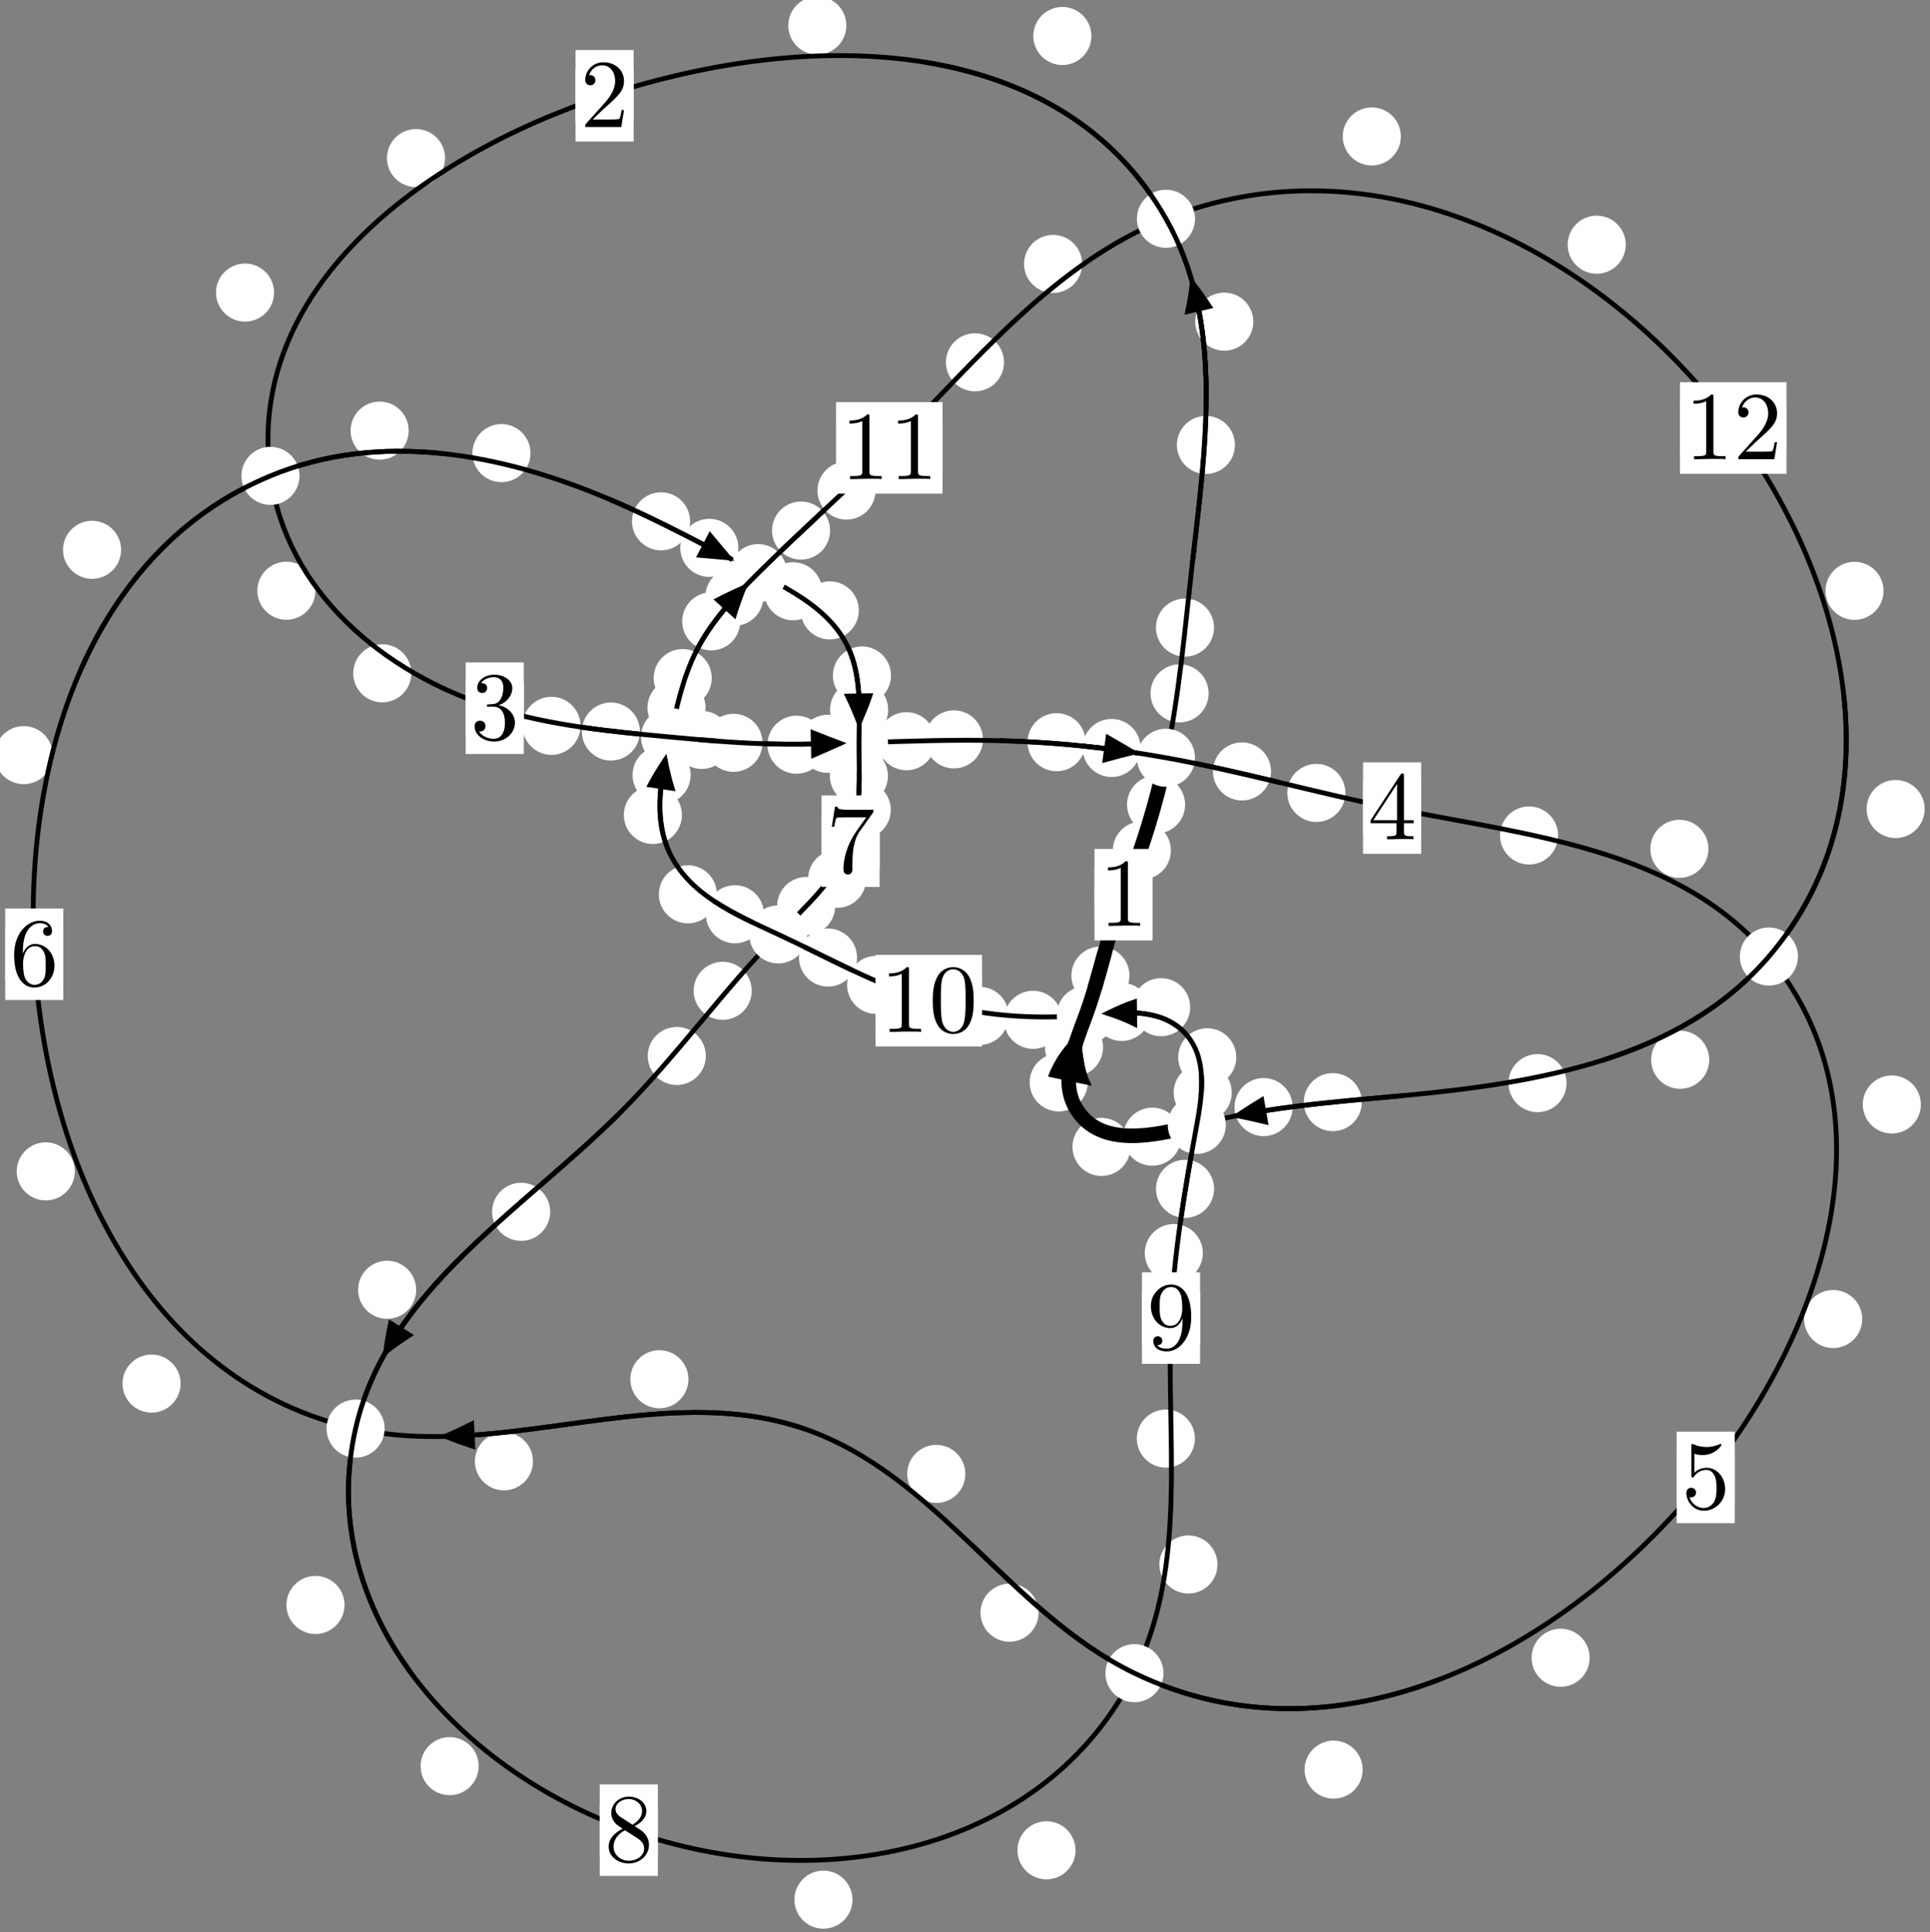 <?xml version="1.0"?>
<!-- Created by MetaPost 1.999 on 2021.07.06:0005 -->
<svg version="1.1" xmlns="http://www.w3.org/2000/svg" xmlns:xlink="http://www.w3.org/1999/xlink" width="198.634" height="198.896" viewBox="0 0 198.634 198.896">
<rect x="0" y="0" width="198.634" height="198.896" fill="#808080" stroke="none"/>
<!-- Original BoundingBox: -120.549316 -120.534485 78.084808 78.361160 -->
  <defs>
    <g transform="scale(0.01,0.01)" id="GLYPHcmr10_48">
      <path style="fill-rule: evenodd;" d="M460 -320C460 -400,455 -480,420 -554C374 -650,292 -666,250 -666C190 -666,117 -640,76 -547C44 -478,39 -400,39 -320C39 -245,43 -155,84 -79C127 2,200 22,249 22C303 22,379 1,423 -94C455 -163,460 -241,460 -320M249 -0C210 -0,151 -25,133 -121C122 -181,122 -273,122 -332C122 -396,122 -462,130 -516C149 -635,224 -644,249 -644C282 -644,348 -626,367 -527C377 -471,377 -395,377 -332C377 -257,377 -189,366 -125C351 -30,294 -0,249 -0"></path>
    </g>
    <g transform="scale(0.01,0.01)" id="GLYPHcmr10_49">
      <path style="fill-rule: evenodd;" d="M294 -640C294 -664,294 -666,271 -666C209 -602,121 -602,89 -602L89 -571C109 -571,168 -571,220 -597L220 -79C220 -43,217 -31,127 -31L95 -31L95 -0L257 -0L130 -3L217 -3L257 -3L297 -3L384 -3L419 -0L419 -31L387 -31C297 -31,294 -42,294 -79"></path>
    </g>
    <g transform="scale(0.01,0.01)" id="GLYPHcmr10_50">
      <path style="fill-rule: evenodd;" d="M127 -77L233 -180C389 -318,449 -372,449 -472C449 -586,359 -666,237 -666C124 -666,50 -574,50 -485C50 -429,100 -429,103 -429C120 -429,155 -441,155 -482C155 -508,137 -534,102 -534C94 -534,92 -534,89 -533C112 -598,166 -635,224 -635C315 -635,358 -554,358 -472C358 -392,308 -313,253 -251L61 -37C50 -26,50 -24,50 -0L421 -0L449 -174L424 -174C419 -144,412 -100,402 -85C395 -77,329 -77,307 -77"></path>
    </g>
    <g transform="scale(0.01,0.01)" id="GLYPHcmr10_51">
      <path style="fill-rule: evenodd;" d="M290 -352C372 -379,430 -449,430 -528C430 -610,342 -666,246 -666C145 -666,69 -606,69 -530C69 -497,91 -478,120 -478C151 -478,171 -500,171 -529C171 -579,124 -579,109 -579C140 -628,206 -641,242 -641C283 -641,338 -619,338 -529C338 -517,336 -459,310 -415C280 -367,246 -364,221 -363C213 -362,189 -360,182 -360C174 -359,167 -358,167 -348C167 -337,174 -337,191 -337L235 -337C317 -337,354 -269,354 -171C354 -35,285 -6,241 -6C198 -6,123 -23,88 -82C123 -77,154 -99,154 -137C154 -173,127 -193,98 -193C74 -193,42 -179,42 -135C42 -44,135 22,244 22C366 22,457 -69,457 -171C457 -253,394 -331,290 -352"></path>
    </g>
    <g transform="scale(0.01,0.01)" id="GLYPHcmr10_52">
      <path style="fill-rule: evenodd;" d="M294 -165L294 -78C294 -42,292 -31,218 -31L197 -31L197 -0L332 -0L238 -3L290 -3L332 -3L374 -3L427 -3L468 -0L468 -31L447 -31C373 -31,371 -42,371 -78L371 -165L471 -165L471 -196L371 -196L371 -651C371 -671,371 -677,355 -677C346 -677,343 -677,335 -665L28 -196L28 -165M300 -196L56 -196L300 -569"></path>
    </g>
    <g transform="scale(0.01,0.01)" id="GLYPHcmr10_53">
      <path style="fill-rule: evenodd;" d="M449 -201C449 -320,367 -420,259 -420C211 -420,168 -404,132 -369L132 -564C152 -558,185 -551,217 -551C340 -551,410 -642,410 -655C410 -661,407 -666,400 -666C399 -666,397 -666,392 -663C372 -654,323 -634,256 -634C216 -634,170 -641,123 -662C115 -665,113 -665,111 -665C101 -665,101 -657,101 -641L101 -345C101 -327,101 -319,115 -319C122 -319,124 -322,128 -328C139 -344,176 -398,257 -398C309 -398,334 -352,342 -334C358 -297,360 -258,360 -208C360 -173,360 -113,336 -71C312 -32,275 -6,229 -6C156 -6,99 -59,82 -118C85 -117,88 -116,99 -116C132 -116,149 -141,149 -165C149 -189,132 -214,99 -214C85 -214,50 -207,50 -161C50 -75,119 22,231 22C347 22,449 -74,449 -201"></path>
    </g>
    <g transform="scale(0.01,0.01)" id="GLYPHcmr10_54">
      <path style="fill-rule: evenodd;" d="M132 -328L132 -352C132 -605,256 -641,307 -641C331 -641,373 -635,395 -601C380 -601,340 -601,340 -556C340 -525,364 -510,386 -510C402 -510,432 -519,432 -558C432 -618,388 -666,305 -666C177 -666,42 -537,42 -316C42 -49,158 22,251 22C362 22,457 -72,457 -204C457 -331,368 -427,257 -427C189 -427,152 -376,132 -328M251 -6C188 -6,158 -66,152 -81C134 -128,134 -208,134 -226C134 -304,166 -404,256 -404C272 -404,318 -404,349 -342C367 -305,367 -254,367 -205C367 -157,367 -107,350 -71C320 -11,274 -6,251 -6"></path>
    </g>
    <g transform="scale(0.01,0.01)" id="GLYPHcmr10_55">
      <path style="fill-rule: evenodd;" d="M476 -609C485 -621,485 -623,485 -644L242 -644C120 -644,118 -657,114 -676L89 -676L56 -470L81 -470C84 -486,93 -549,106 -561C113 -567,191 -567,204 -567L411 -567C400 -551,321 -442,299 -409C209 -274,176 -135,176 -33C176 -23,176 22,222 22C268 22,268 -23,268 -33L268 -84C268 -139,271 -194,279 -248C283 -271,297 -357,341 -419"></path>
    </g>
    <g transform="scale(0.01,0.01)" id="GLYPHcmr10_56">
      <path style="fill-rule: evenodd;" d="M163 -457C117 -487,113 -521,113 -538C113 -599,178 -641,249 -641C322 -641,386 -589,386 -517C386 -460,347 -412,287 -377M309 -362C381 -399,430 -451,430 -517C430 -609,341 -666,250 -666C150 -666,69 -592,69 -499C69 -481,71 -436,113 -389C124 -377,161 -352,186 -335C128 -306,42 -250,42 -151C42 -45,144 22,249 22C362 22,457 -61,457 -168C457 -204,446 -249,408 -291C389 -312,373 -322,309 -362M209 -320L332 -242C360 -223,407 -193,407 -132C407 -58,332 -6,250 -6C164 -6,92 -68,92 -151C92 -209,124 -273,209 -320"></path>
    </g>
    <g transform="scale(0.01,0.01)" id="GLYPHcmr10_57">
      <path style="fill-rule: evenodd;" d="M367 -318L367 -286C367 -52,263 -6,205 -6C188 -6,134 -8,107 -42C151 -42,159 -71,159 -88C159 -119,135 -134,113 -134C97 -134,67 -125,67 -86C67 -19,121 22,206 22C335 22,457 -114,457 -329C457 -598,342 -666,253 -666C198 -666,149 -648,106 -603C65 -558,42 -516,42 -441C42 -316,130 -218,242 -218C303 -218,344 -260,367 -318M243 -241C227 -241,181 -241,150 -304C132 -341,132 -391,132 -440C132 -494,132 -541,153 -578C180 -628,218 -641,253 -641C299 -641,332 -607,349 -562C361 -530,365 -467,365 -421C365 -338,331 -241,243 -241"></path>
    </g>
  </defs>
  <path d="M120.508 87.54C120.508 86.748,120.193 85.988,119.633 85.427C119.072 84.867,118.312 84.552,117.519 84.552C116.727 84.552,115.967 84.867,115.406 85.427C114.846 85.988,114.531 86.748,114.531 87.54C114.531 88.333,114.846 89.093,115.406 89.654C115.967 90.214,116.727 90.529,117.519 90.529C118.312 90.529,119.072 90.214,119.633 89.654C120.193 89.093,120.508 88.333,120.508 87.54Z" style="fill: rgb(100%,100%,100%);stroke: none;"></path>
  <path d="M118.624 92.095C118.624 91.302,118.309 90.542,117.749 89.982C117.188 89.421,116.428 89.106,115.635 89.106C114.843 89.106,114.082 89.421,113.522 89.982C112.961 90.542,112.647 91.302,112.647 92.095C112.647 92.888,112.961 93.648,113.522 94.208C114.082 94.769,114.843 95.084,115.635 95.084C116.428 95.084,117.188 94.769,117.749 94.208C118.309 93.648,118.624 92.888,118.624 92.095Z" style="fill: rgb(100%,100%,100%);stroke: none;"></path>
  <path d="M124.391 71.37C124.391 70.577,124.076 69.817,123.515 69.257C122.955 68.696,122.194 68.381,121.402 68.381C120.609 68.381,119.849 68.696,119.288 69.257C118.728 69.817,118.413 70.577,118.413 71.37C118.413 72.163,118.728 72.923,119.288 73.483C119.849 74.044,120.609 74.359,121.402 74.359C122.194 74.359,122.955 74.044,123.515 73.483C124.076 72.923,124.391 72.163,124.391 71.37Z" style="fill: rgb(100%,100%,100%);stroke: none;"></path>
  <path d="M121.969 82.822C121.969 82.03,121.654 81.269,121.094 80.709C120.533 80.148,119.773 79.833,118.98 79.833C118.188 79.833,117.428 80.148,116.867 80.709C116.307 81.269,115.992 82.03,115.992 82.822C115.992 83.615,116.307 84.375,116.867 84.936C117.428 85.496,118.188 85.811,118.98 85.811C119.773 85.811,120.533 85.496,121.094 84.936C121.654 84.375,121.969 83.615,121.969 82.822Z" style="fill: rgb(100%,100%,100%);stroke: none;"></path>
  <path d="M127.1 45.8C127.1 45.008,126.785 44.247,126.225 43.687C125.664 43.127,124.904 42.812,124.111 42.812C123.319 42.812,122.559 43.127,121.998 43.687C121.438 44.247,121.123 45.008,121.123 45.8C121.123 46.593,121.438 47.353,121.998 47.914C122.559 48.474,123.319 48.789,124.111 48.789C124.904 48.789,125.664 48.474,126.225 47.914C126.785 47.353,127.1 46.593,127.1 45.8Z" style="fill: rgb(100%,100%,100%);stroke: none;"></path>
  <path d="M124.946 64.602C124.946 63.81,124.631 63.05,124.071 62.489C123.51 61.929,122.75 61.614,121.957 61.614C121.165 61.614,120.405 61.929,119.844 62.489C119.284 63.05,118.969 63.81,118.969 64.602C118.969 65.395,119.284 66.155,119.844 66.716C120.405 67.276,121.165 67.591,121.957 67.591C122.75 67.591,123.51 67.276,124.071 66.716C124.631 66.155,124.946 65.395,124.946 64.602Z" style="fill: rgb(100%,100%,100%);stroke: none;"></path>
  <path d="M112.326 3.704C112.326 2.911,112.011 2.151,111.451 1.59C110.89 1.03,110.13 0.715,109.337 0.715C108.545 0.715,107.784 1.03,107.224 1.59C106.663 2.151,106.348 2.911,106.348 3.704C106.348 4.496,106.663 5.256,107.224 5.817C107.784 6.377,108.545 6.692,109.337 6.692C110.13 6.692,110.89 6.377,111.451 5.817C112.011 5.256,112.326 4.496,112.326 3.704Z" style="fill: rgb(100%,100%,100%);stroke: none;"></path>
  <path d="M128.991 33.111C128.991 32.318,128.676 31.558,128.116 30.998C127.555 30.437,126.795 30.122,126.002 30.122C125.21 30.122,124.45 30.437,123.889 30.998C123.329 31.558,123.014 32.318,123.014 33.111C123.014 33.904,123.329 34.664,123.889 35.224C124.45 35.785,125.21 36.1,126.002 36.1C126.795 36.1,127.555 35.785,128.116 35.224C128.676 34.664,128.991 33.904,128.991 33.111Z" style="fill: rgb(100%,100%,100%);stroke: none;"></path>
  <path d="M45.804 16.273C45.804 15.48,45.489 14.72,44.928 14.159C44.368 13.599,43.608 13.284,42.815 13.284C42.022 13.284,41.262 13.599,40.702 14.159C40.141 14.72,39.826 15.48,39.826 16.273C39.826 17.065,40.141 17.825,40.702 18.386C41.262 18.946,42.022 19.261,42.815 19.261C43.608 19.261,44.368 18.946,44.928 18.386C45.489 17.825,45.804 17.065,45.804 16.273Z" style="fill: rgb(100%,100%,100%);stroke: none;"></path>
  <path d="M87.107 2.628C87.107 1.835,86.792 1.075,86.232 0.514C85.671 -0.046,84.911 -0.361,84.118 -0.361C83.326 -0.361,82.565 -0.046,82.005 0.514C81.444 1.075,81.13 1.835,81.13 2.628C81.13 3.42,81.444 4.18,82.005 4.741C82.565 5.301,83.326 5.616,84.118 5.616C84.911 5.616,85.671 5.301,86.232 4.741C86.792 4.18,87.107 3.42,87.107 2.628Z" style="fill: rgb(100%,100%,100%);stroke: none;"></path>
  <path d="M32.464 60.807C32.464 60.014,32.149 59.254,31.589 58.693C31.028 58.133,30.268 57.818,29.476 57.818C28.683 57.818,27.923 58.133,27.362 58.693C26.802 59.254,26.487 60.014,26.487 60.807C26.487 61.599,26.802 62.359,27.362 62.92C27.923 63.48,28.683 63.795,29.476 63.795C30.268 63.795,31.028 63.48,31.589 62.92C32.149 62.359,32.464 61.599,32.464 60.807Z" style="fill: rgb(100%,100%,100%);stroke: none;"></path>
  <path d="M28.208 30.116C28.208 29.324,27.893 28.564,27.333 28.003C26.772 27.443,26.012 27.128,25.219 27.128C24.427 27.128,23.666 27.443,23.106 28.003C22.546 28.564,22.231 29.324,22.231 30.116C22.231 30.909,22.546 31.669,23.106 32.23C23.666 32.79,24.427 33.105,25.219 33.105C26.012 33.105,26.772 32.79,27.333 32.23C27.893 31.669,28.208 30.909,28.208 30.116Z" style="fill: rgb(100%,100%,100%);stroke: none;"></path>
  <path d="M59.746 74.714C59.746 73.921,59.431 73.161,58.87 72.601C58.31 72.04,57.55 71.725,56.757 71.725C55.964 71.725,55.204 72.04,54.644 72.601C54.083 73.161,53.768 73.921,53.768 74.714C53.768 75.507,54.083 76.267,54.644 76.827C55.204 77.388,55.964 77.703,56.757 77.703C57.55 77.703,58.31 77.388,58.87 76.827C59.431 76.267,59.746 75.507,59.746 74.714Z" style="fill: rgb(100%,100%,100%);stroke: none;"></path>
  <path d="M42.332 69.308C42.332 68.516,42.017 67.755,41.456 67.195C40.896 66.635,40.136 66.32,39.343 66.32C38.55 66.32,37.79 66.635,37.23 67.195C36.669 67.755,36.354 68.516,36.354 69.308C36.354 70.101,36.669 70.861,37.23 71.422C37.79 71.982,38.55 72.297,39.343 72.297C40.136 72.297,40.896 71.982,41.456 71.422C42.017 70.861,42.332 70.101,42.332 69.308Z" style="fill: rgb(100%,100%,100%);stroke: none;"></path>
  <path d="M75.211 76.165C75.211 75.372,74.896 74.612,74.336 74.051C73.775 73.491,73.015 73.176,72.222 73.176C71.43 73.176,70.67 73.491,70.109 74.051C69.549 74.612,69.234 75.372,69.234 76.165C69.234 76.957,69.549 77.718,70.109 78.278C70.67 78.839,71.43 79.153,72.222 79.153C73.015 79.153,73.775 78.839,74.336 78.278C74.896 77.718,75.211 76.957,75.211 76.165Z" style="fill: rgb(100%,100%,100%);stroke: none;"></path>
  <path d="M65.863 75.3C65.863 74.507,65.548 73.747,64.987 73.187C64.427 72.626,63.667 72.311,62.874 72.311C62.081 72.311,61.321 72.626,60.761 73.187C60.2 73.747,59.885 74.507,59.885 75.3C59.885 76.093,60.2 76.853,60.761 77.413C61.321 77.974,62.081 78.289,62.874 78.289C63.667 78.289,64.427 77.974,64.987 77.413C65.548 76.853,65.863 76.093,65.863 75.3Z" style="fill: rgb(100%,100%,100%);stroke: none;"></path>
  <path d="M84.968 76.658C84.968 75.865,84.653 75.105,84.092 74.545C83.532 73.984,82.772 73.669,81.979 73.669C81.186 73.669,80.426 73.984,79.866 74.545C79.305 75.105,78.99 75.865,78.99 76.658C78.99 77.451,79.305 78.211,79.866 78.771C80.426 79.332,81.186 79.647,81.979 79.647C82.772 79.647,83.532 79.332,84.092 78.771C84.653 78.211,84.968 77.451,84.968 76.658Z" style="fill: rgb(100%,100%,100%);stroke: none;"></path>
  <path d="M78.477 76.462C78.477 75.669,78.162 74.909,77.602 74.349C77.041 73.788,76.281 73.473,75.488 73.473C74.696 73.473,73.936 73.788,73.375 74.349C72.815 74.909,72.5 75.669,72.5 76.462C72.5 77.255,72.815 78.015,73.375 78.575C73.936 79.136,74.696 79.451,75.488 79.451C76.281 79.451,77.041 79.136,77.602 78.575C78.162 78.015,78.477 77.255,78.477 76.462Z" style="fill: rgb(100%,100%,100%);stroke: none;"></path>
  <path d="M96.281 76.297C96.281 75.504,95.966 74.744,95.405 74.184C94.845 73.623,94.085 73.308,93.292 73.308C92.499 73.308,91.739 73.623,91.179 74.184C90.618 74.744,90.303 75.504,90.303 76.297C90.303 77.09,90.618 77.85,91.179 78.41C91.739 78.971,92.499 79.286,93.292 79.286C94.085 79.286,94.845 78.971,95.405 78.41C95.966 77.85,96.281 77.09,96.281 76.297Z" style="fill: rgb(100%,100%,100%);stroke: none;"></path>
  <path d="M88.183 76.564C88.183 75.771,87.869 75.011,87.308 74.451C86.748 73.89,85.987 73.575,85.195 73.575C84.402 73.575,83.642 73.89,83.081 74.451C82.521 75.011,82.206 75.771,82.206 76.564C82.206 77.357,82.521 78.117,83.081 78.677C83.642 79.238,84.402 79.553,85.195 79.553C85.987 79.553,86.748 79.238,87.308 78.677C87.869 78.117,88.183 77.357,88.183 76.564Z" style="fill: rgb(100%,100%,100%);stroke: none;"></path>
  <path d="M111.733 76.4C111.733 75.607,111.418 74.847,110.858 74.286C110.297 73.726,109.537 73.411,108.744 73.411C107.952 73.411,107.191 73.726,106.631 74.286C106.07 74.847,105.755 75.607,105.755 76.4C105.755 77.192,106.07 77.952,106.631 78.513C107.191 79.073,107.952 79.388,108.744 79.388C109.537 79.388,110.297 79.073,110.858 78.513C111.418 77.952,111.733 77.192,111.733 76.4Z" style="fill: rgb(100%,100%,100%);stroke: none;"></path>
  <path d="M101.166 76.108C101.166 75.316,100.851 74.556,100.291 73.995C99.73 73.435,98.97 73.12,98.177 73.12C97.385 73.12,96.624 73.435,96.064 73.995C95.504 74.556,95.189 75.316,95.189 76.108C95.189 76.901,95.504 77.661,96.064 78.222C96.624 78.782,97.385 79.097,98.177 79.097C98.97 79.097,99.73 78.782,100.291 78.222C100.851 77.661,101.166 76.901,101.166 76.108Z" style="fill: rgb(100%,100%,100%);stroke: none;"></path>
  <path d="M130.813 79.409C130.813 78.616,130.498 77.856,129.938 77.295C129.377 76.735,128.617 76.42,127.824 76.42C127.032 76.42,126.272 76.735,125.711 77.295C125.151 77.856,124.836 78.616,124.836 79.409C124.836 80.201,125.151 80.961,125.711 81.522C126.272 82.082,127.032 82.397,127.824 82.397C128.617 82.397,129.377 82.082,129.938 81.522C130.498 80.961,130.813 80.201,130.813 79.409Z" style="fill: rgb(100%,100%,100%);stroke: none;"></path>
  <path d="M117.394 76.993C117.394 76.2,117.079 75.44,116.519 74.88C115.958 74.319,115.198 74.004,114.406 74.004C113.613 74.004,112.853 74.319,112.292 74.88C111.732 75.44,111.417 76.2,111.417 76.993C111.417 77.786,111.732 78.546,112.292 79.106C112.853 79.667,113.613 79.982,114.406 79.982C115.198 79.982,115.958 79.667,116.519 79.106C117.079 78.546,117.394 77.786,117.394 76.993Z" style="fill: rgb(100%,100%,100%);stroke: none;"></path>
  <path d="M160.359 86.001C160.359 85.208,160.044 84.448,159.483 83.888C158.923 83.327,158.163 83.012,157.37 83.012C156.577 83.012,155.817 83.327,155.257 83.888C154.696 84.448,154.381 85.208,154.381 86.001C154.381 86.794,154.696 87.554,155.257 88.115C155.817 88.675,156.577 88.99,157.37 88.99C158.163 88.99,158.923 88.675,159.483 88.115C160.044 87.554,160.359 86.794,160.359 86.001Z" style="fill: rgb(100%,100%,100%);stroke: none;"></path>
  <path d="M138.467 81.62C138.467 80.827,138.153 80.067,137.592 79.506C137.032 78.946,136.271 78.631,135.479 78.631C134.686 78.631,133.926 78.946,133.365 79.506C132.805 80.067,132.49 80.827,132.49 81.62C132.49 82.412,132.805 83.173,133.365 83.733C133.926 84.294,134.686 84.609,135.479 84.609C136.271 84.609,137.032 84.294,137.592 83.733C138.153 83.173,138.467 82.412,138.467 81.62Z" style="fill: rgb(100%,100%,100%);stroke: none;"></path>
  <path d="M197.693 113.69C197.693 112.898,197.379 112.138,196.818 111.577C196.258 111.017,195.497 110.702,194.705 110.702C193.912 110.702,193.152 111.017,192.591 111.577C192.031 112.138,191.716 112.898,191.716 113.69C191.716 114.483,192.031 115.243,192.591 115.804C193.152 116.364,193.912 116.679,194.705 116.679C195.497 116.679,196.258 116.364,196.818 115.804C197.379 115.243,197.693 114.483,197.693 113.69Z" style="fill: rgb(100%,100%,100%);stroke: none;"></path>
  <path d="M175.831 87.374C175.831 86.582,175.516 85.822,174.955 85.261C174.395 84.701,173.634 84.386,172.842 84.386C172.049 84.386,171.289 84.701,170.728 85.261C170.168 85.822,169.853 86.582,169.853 87.374C169.853 88.167,170.168 88.927,170.728 89.488C171.289 90.048,172.049 90.363,172.842 90.363C173.634 90.363,174.395 90.048,174.955 89.488C175.516 88.927,175.831 88.167,175.831 87.374Z" style="fill: rgb(100%,100%,100%);stroke: none;"></path>
  <path d="M163.605 170.643C163.605 169.851,163.29 169.091,162.73 168.53C162.169 167.97,161.409 167.655,160.617 167.655C159.824 167.655,159.064 167.97,158.503 168.53C157.943 169.091,157.628 169.851,157.628 170.643C157.628 171.436,157.943 172.196,158.503 172.757C159.064 173.317,159.824 173.632,160.617 173.632C161.409 173.632,162.169 173.317,162.73 172.757C163.29 172.196,163.605 171.436,163.605 170.643Z" style="fill: rgb(100%,100%,100%);stroke: none;"></path>
  <path d="M191.657 135.775C191.657 134.982,191.342 134.222,190.781 133.661C190.221 133.101,189.461 132.786,188.668 132.786C187.875 132.786,187.115 133.101,186.555 133.661C185.994 134.222,185.679 134.982,185.679 135.775C185.679 136.567,185.994 137.327,186.555 137.888C187.115 138.448,187.875 138.763,188.668 138.763C189.461 138.763,190.221 138.448,190.781 137.888C191.342 137.327,191.657 136.567,191.657 135.775Z" style="fill: rgb(100%,100%,100%);stroke: none;"></path>
  <path d="M106.89 166.005C106.89 165.212,106.575 164.452,106.014 163.891C105.454 163.331,104.694 163.016,103.901 163.016C103.108 163.016,102.348 163.331,101.788 163.891C101.227 164.452,100.912 165.212,100.912 166.005C100.912 166.797,101.227 167.558,101.788 168.118C102.348 168.679,103.108 168.994,103.901 168.994C104.694 168.994,105.454 168.679,106.014 168.118C106.575 167.558,106.89 166.797,106.89 166.005Z" style="fill: rgb(100%,100%,100%);stroke: none;"></path>
  <path d="M140.244 182.161C140.244 181.368,139.929 180.608,139.369 180.048C138.808 179.487,138.048 179.172,137.256 179.172C136.463 179.172,135.703 179.487,135.142 180.048C134.582 180.608,134.267 181.368,134.267 182.161C134.267 182.954,134.582 183.714,135.142 184.274C135.703 184.835,136.463 185.15,137.256 185.15C138.048 185.15,138.808 184.835,139.369 184.274C139.929 183.714,140.244 182.954,140.244 182.161Z" style="fill: rgb(100%,100%,100%);stroke: none;"></path>
  <path d="M70.852 141.974C70.852 141.181,70.537 140.421,69.976 139.861C69.416 139.3,68.656 138.985,67.863 138.985C67.07 138.985,66.31 139.3,65.75 139.861C65.189 140.421,64.874 141.181,64.874 141.974C64.874 142.767,65.189 143.527,65.75 144.087C66.31 144.648,67.07 144.963,67.863 144.963C68.656 144.963,69.416 144.648,69.976 144.087C70.537 143.527,70.852 142.767,70.852 141.974Z" style="fill: rgb(100%,100%,100%);stroke: none;"></path>
  <path d="M99.351 151.719C99.351 150.926,99.036 150.166,98.475 149.605C97.915 149.045,97.155 148.73,96.362 148.73C95.569 148.73,94.809 149.045,94.249 149.605C93.688 150.166,93.373 150.926,93.373 151.719C93.373 152.511,93.688 153.271,94.249 153.832C94.809 154.392,95.569 154.707,96.362 154.707C97.155 154.707,97.915 154.392,98.475 153.832C99.036 153.271,99.351 152.511,99.351 151.719Z" style="fill: rgb(100%,100%,100%);stroke: none;"></path>
  <path d="M18.584 142.422C18.584 141.629,18.269 140.869,17.709 140.308C17.148 139.748,16.388 139.433,15.595 139.433C14.803 139.433,14.043 139.748,13.482 140.308C12.922 140.869,12.607 141.629,12.607 142.422C12.607 143.214,12.922 143.974,13.482 144.535C14.043 145.095,14.803 145.41,15.595 145.41C16.388 145.41,17.148 145.095,17.709 144.535C18.269 143.974,18.584 143.214,18.584 142.422Z" style="fill: rgb(100%,100%,100%);stroke: none;"></path>
  <path d="M54.854 150.422C54.854 149.63,54.539 148.869,53.979 148.309C53.419 147.748,52.658 147.434,51.866 147.434C51.073 147.434,50.313 147.748,49.752 148.309C49.192 148.869,48.877 149.63,48.877 150.422C48.877 151.215,49.192 151.975,49.752 152.536C50.313 153.096,51.073 153.411,51.866 153.411C52.658 153.411,53.419 153.096,53.979 152.536C54.539 151.975,54.854 151.215,54.854 150.422Z" style="fill: rgb(100%,100%,100%);stroke: none;"></path>
  <path d="M5.428 77.73C5.428 76.937,5.113 76.177,4.553 75.616C3.992 75.056,3.232 74.741,2.439 74.741C1.647 74.741,0.887 75.056,0.326 75.616C-0.234 76.177,-0.549 76.937,-0.549 77.73C-0.549 78.522,-0.234 79.283,0.326 79.843C0.887 80.404,1.647 80.719,2.439 80.719C3.232 80.719,3.992 80.404,4.553 79.843C5.113 79.283,5.428 78.522,5.428 77.73Z" style="fill: rgb(100%,100%,100%);stroke: none;"></path>
  <path d="M7.699 120.579C7.699 119.786,7.384 119.026,6.823 118.465C6.263 117.905,5.503 117.59,4.71 117.59C3.917 117.59,3.157 117.905,2.597 118.465C2.036 119.026,1.721 119.786,1.721 120.579C1.721 121.371,2.036 122.132,2.597 122.692C3.157 123.253,3.917 123.567,4.71 123.567C5.503 123.567,6.263 123.253,6.823 122.692C7.384 122.132,7.699 121.371,7.699 120.579Z" style="fill: rgb(100%,100%,100%);stroke: none;"></path>
  <path d="M42.061 44.327C42.061 43.534,41.746 42.774,41.186 42.213C40.625 41.653,39.865 41.338,39.073 41.338C38.28 41.338,37.52 41.653,36.959 42.213C36.399 42.774,36.084 43.534,36.084 44.327C36.084 45.119,36.399 45.879,36.959 46.44C37.52 47,38.28 47.315,39.073 47.315C39.865 47.315,40.625 47,41.186 46.44C41.746 45.879,42.061 45.119,42.061 44.327Z" style="fill: rgb(100%,100%,100%);stroke: none;"></path>
  <path d="M12.464 56.596C12.464 55.803,12.149 55.043,11.589 54.483C11.028 53.922,10.268 53.607,9.476 53.607C8.683 53.607,7.923 53.922,7.362 54.483C6.802 55.043,6.487 55.803,6.487 56.596C6.487 57.389,6.802 58.149,7.362 58.709C7.923 59.27,8.683 59.585,9.476 59.585C10.268 59.585,11.028 59.27,11.589 58.709C12.149 58.149,12.464 57.389,12.464 56.596Z" style="fill: rgb(100%,100%,100%);stroke: none;"></path>
  <path d="M71.023 53.663C71.023 52.87,70.708 52.11,70.147 51.549C69.587 50.989,68.827 50.674,68.034 50.674C67.241 50.674,66.481 50.989,65.921 51.549C65.36 52.11,65.045 52.87,65.045 53.663C65.045 54.455,65.36 55.215,65.921 55.776C66.481 56.336,67.241 56.651,68.034 56.651C68.827 56.651,69.587 56.336,70.147 55.776C70.708 55.215,71.023 54.455,71.023 53.663Z" style="fill: rgb(100%,100%,100%);stroke: none;"></path>
  <path d="M54.599 46.644C54.599 45.851,54.284 45.091,53.724 44.53C53.163 43.97,52.403 43.655,51.611 43.655C50.818 43.655,50.058 43.97,49.497 44.53C48.937 45.091,48.622 45.851,48.622 46.644C48.622 47.436,48.937 48.196,49.497 48.757C50.058 49.317,50.818 49.632,51.611 49.632C52.403 49.632,53.163 49.317,53.724 48.757C54.284 48.196,54.599 47.436,54.599 46.644Z" style="fill: rgb(100%,100%,100%);stroke: none;"></path>
  <path d="M84.614 60.864C84.614 60.071,84.299 59.311,83.739 58.751C83.178 58.19,82.418 57.875,81.625 57.875C80.833 57.875,80.073 58.19,79.512 58.751C78.952 59.311,78.637 60.071,78.637 60.864C78.637 61.657,78.952 62.417,79.512 62.977C80.073 63.538,80.833 63.853,81.625 63.853C82.418 63.853,83.178 63.538,83.739 62.977C84.299 62.417,84.614 61.657,84.614 60.864Z" style="fill: rgb(100%,100%,100%);stroke: none;"></path>
  <path d="M75.989 56.395C75.989 55.602,75.674 54.842,75.114 54.281C74.553 53.721,73.793 53.406,73 53.406C72.208 53.406,71.447 53.721,70.887 54.281C70.326 54.842,70.012 55.602,70.012 56.395C70.012 57.187,70.326 57.948,70.887 58.508C71.447 59.069,72.208 59.383,73 59.383C73.793 59.383,74.553 59.069,75.114 58.508C75.674 57.948,75.989 57.187,75.989 56.395Z" style="fill: rgb(100%,100%,100%);stroke: none;"></path>
  <path d="M91.701 69.532C91.701 68.739,91.386 67.979,90.826 67.419C90.265 66.858,89.505 66.543,88.712 66.543C87.92 66.543,87.16 66.858,86.599 67.419C86.039 67.979,85.724 68.739,85.724 69.532C85.724 70.325,86.039 71.085,86.599 71.645C87.16 72.206,87.92 72.521,88.712 72.521C89.505 72.521,90.265 72.206,90.826 71.645C91.386 71.085,91.701 70.325,91.701 69.532Z" style="fill: rgb(100%,100%,100%);stroke: none;"></path>
  <path d="M88.39 62.832C88.39 62.039,88.075 61.279,87.514 60.718C86.954 60.158,86.194 59.843,85.401 59.843C84.608 59.843,83.848 60.158,83.288 60.718C82.727 61.279,82.412 62.039,82.412 62.832C82.412 63.624,82.727 64.384,83.288 64.945C83.848 65.505,84.608 65.82,85.401 65.82C86.194 65.82,86.954 65.505,87.514 64.945C88.075 64.384,88.39 63.624,88.39 62.832Z" style="fill: rgb(100%,100%,100%);stroke: none;"></path>
  <path d="M91.387 79.873C91.387 79.081,91.072 78.321,90.511 77.76C89.951 77.2,89.19 76.885,88.398 76.885C87.605 76.885,86.845 77.2,86.284 77.76C85.724 78.321,85.409 79.081,85.409 79.873C85.409 80.666,85.724 81.426,86.284 81.987C86.845 82.547,87.605 82.862,88.398 82.862C89.19 82.862,89.951 82.547,90.511 81.987C91.072 81.426,91.387 80.666,91.387 79.873Z" style="fill: rgb(100%,100%,100%);stroke: none;"></path>
  <path d="M91.408 73.056C91.408 72.263,91.093 71.503,90.532 70.943C89.972 70.382,89.212 70.067,88.419 70.067C87.626 70.067,86.866 70.382,86.306 70.943C85.745 71.503,85.43 72.263,85.43 73.056C85.43 73.849,85.745 74.609,86.306 75.169C86.866 75.73,87.626 76.045,88.419 76.045C89.212 76.045,89.972 75.73,90.532 75.169C91.093 74.609,91.408 73.849,91.408 73.056Z" style="fill: rgb(100%,100%,100%);stroke: none;"></path>
  <path d="M89.145 90.462C89.145 89.669,88.83 88.909,88.269 88.349C87.709 87.788,86.949 87.473,86.156 87.473C85.363 87.473,84.603 87.788,84.043 88.349C83.482 88.909,83.167 89.669,83.167 90.462C83.167 91.255,83.482 92.015,84.043 92.576C84.603 93.136,85.363 93.451,86.156 93.451C86.949 93.451,87.709 93.136,88.269 92.576C88.83 92.015,89.145 91.255,89.145 90.462Z" style="fill: rgb(100%,100%,100%);stroke: none;"></path>
  <path d="M91.68 83.363C91.68 82.57,91.365 81.81,90.804 81.249C90.244 80.689,89.484 80.374,88.691 80.374C87.898 80.374,87.138 80.689,86.578 81.249C86.017 81.81,85.702 82.57,85.702 83.363C85.702 84.155,86.017 84.916,86.578 85.476C87.138 86.037,87.898 86.352,88.691 86.352C89.484 86.352,90.244 86.037,90.804 85.476C91.365 84.916,91.68 84.155,91.68 83.363Z" style="fill: rgb(100%,100%,100%);stroke: none;"></path>
  <path d="M77.367 101.99C77.367 101.198,77.052 100.437,76.491 99.877C75.931 99.316,75.171 99.002,74.378 99.002C73.585 99.002,72.825 99.316,72.265 99.877C71.704 100.437,71.389 101.198,71.389 101.99C71.389 102.783,71.704 103.543,72.265 104.104C72.825 104.664,73.585 104.979,74.378 104.979C75.171 104.979,75.931 104.664,76.491 104.104C77.052 103.543,77.367 102.783,77.367 101.99Z" style="fill: rgb(100%,100%,100%);stroke: none;"></path>
  <path d="M85.958 93.262C85.958 92.469,85.643 91.709,85.083 91.148C84.522 90.588,83.762 90.273,82.97 90.273C82.177 90.273,81.417 90.588,80.856 91.148C80.296 91.709,79.981 92.469,79.981 93.262C79.981 94.054,80.296 94.814,80.856 95.375C81.417 95.935,82.177 96.25,82.97 96.25C83.762 96.25,84.522 95.935,85.083 95.375C85.643 94.814,85.958 94.054,85.958 93.262Z" style="fill: rgb(100%,100%,100%);stroke: none;"></path>
  <path d="M56.623 124.74C56.623 123.948,56.308 123.187,55.747 122.627C55.187 122.066,54.427 121.751,53.634 121.751C52.841 121.751,52.081 122.066,51.521 122.627C50.96 123.187,50.645 123.948,50.645 124.74C50.645 125.533,50.96 126.293,51.521 126.854C52.081 127.414,52.841 127.729,53.634 127.729C54.427 127.729,55.187 127.414,55.747 126.854C56.308 126.293,56.623 125.533,56.623 124.74Z" style="fill: rgb(100%,100%,100%);stroke: none;"></path>
  <path d="M72.642 108.699C72.642 107.906,72.327 107.146,71.766 106.586C71.206 106.025,70.446 105.71,69.653 105.71C68.86 105.71,68.1 106.025,67.54 106.586C66.979 107.146,66.664 107.906,66.664 108.699C66.664 109.492,66.979 110.252,67.54 110.812C68.1 111.373,68.86 111.688,69.653 111.688C70.446 111.688,71.206 111.373,71.766 110.812C72.327 110.252,72.642 109.492,72.642 108.699Z" style="fill: rgb(100%,100%,100%);stroke: none;"></path>
  <path d="M35.459 165.208C35.459 164.415,35.144 163.655,34.583 163.094C34.023 162.534,33.263 162.219,32.47 162.219C31.677 162.219,30.917 162.534,30.357 163.094C29.796 163.655,29.481 164.415,29.481 165.208C29.481 166,29.796 166.761,30.357 167.321C30.917 167.882,31.677 168.196,32.47 168.196C33.263 168.196,34.023 167.882,34.583 167.321C35.144 166.761,35.459 166,35.459 165.208Z" style="fill: rgb(100%,100%,100%);stroke: none;"></path>
  <path d="M42.833 132.767C42.833 131.974,42.518 131.214,41.958 130.654C41.398 130.093,40.637 129.778,39.845 129.778C39.052 129.778,38.292 130.093,37.731 130.654C37.171 131.214,36.856 131.974,36.856 132.767C36.856 133.56,37.171 134.32,37.731 134.88C38.292 135.441,39.052 135.756,39.845 135.756C40.637 135.756,41.398 135.441,41.958 134.88C42.518 134.32,42.833 133.56,42.833 132.767Z" style="fill: rgb(100%,100%,100%);stroke: none;"></path>
  <path d="M87.737 195.546C87.737 194.753,87.422 193.993,86.861 193.432C86.301 192.872,85.541 192.557,84.748 192.557C83.955 192.557,83.195 192.872,82.635 193.432C82.074 193.993,81.759 194.753,81.759 195.546C81.759 196.338,82.074 197.099,82.635 197.659C83.195 198.22,83.955 198.534,84.748 198.534C85.541 198.534,86.301 198.22,86.861 197.659C87.422 197.099,87.737 196.338,87.737 195.546Z" style="fill: rgb(100%,100%,100%);stroke: none;"></path>
  <path d="M49.265 181.802C49.265 181.009,48.95 180.249,48.389 179.688C47.829 179.128,47.069 178.813,46.276 178.813C45.483 178.813,44.723 179.128,44.163 179.688C43.602 180.249,43.287 181.009,43.287 181.802C43.287 182.594,43.602 183.354,44.163 183.915C44.723 184.475,45.483 184.79,46.276 184.79C47.069 184.79,47.829 184.475,48.389 183.915C48.95 183.354,49.265 182.594,49.265 181.802Z" style="fill: rgb(100%,100%,100%);stroke: none;"></path>
  <path d="M125.299 161.044C125.299 160.251,124.984 159.491,124.424 158.93C123.863 158.37,123.103 158.055,122.31 158.055C121.518 158.055,120.757 158.37,120.197 158.93C119.637 159.491,119.322 160.251,119.322 161.044C119.322 161.836,119.637 162.597,120.197 163.157C120.757 163.718,121.518 164.032,122.31 164.032C123.103 164.032,123.863 163.718,124.424 163.157C124.984 162.597,125.299 161.836,125.299 161.044Z" style="fill: rgb(100%,100%,100%);stroke: none;"></path>
  <path d="M110.691 190.464C110.691 189.671,110.376 188.911,109.815 188.35C109.255 187.79,108.495 187.475,107.702 187.475C106.909 187.475,106.149 187.79,105.589 188.35C105.028 188.911,104.713 189.671,104.713 190.464C104.713 191.256,105.028 192.016,105.589 192.577C106.149 193.137,106.909 193.452,107.702 193.452C108.495 193.452,109.255 193.137,109.815 192.577C110.376 192.016,110.691 191.256,110.691 190.464Z" style="fill: rgb(100%,100%,100%);stroke: none;"></path>
  <path d="M123.796 128.987C123.796 128.194,123.481 127.434,122.921 126.873C122.36 126.313,121.6 125.998,120.807 125.998C120.015 125.998,119.255 126.313,118.694 126.873C118.134 127.434,117.819 128.194,117.819 128.987C117.819 129.779,118.134 130.54,118.694 131.1C119.255 131.66,120.015 131.975,120.807 131.975C121.6 131.975,122.36 131.66,122.921 131.1C123.481 130.54,123.796 129.779,123.796 128.987Z" style="fill: rgb(100%,100%,100%);stroke: none;"></path>
  <path d="M122.979 148.081C122.979 147.288,122.664 146.528,122.104 145.967C121.543 145.407,120.783 145.092,119.99 145.092C119.198 145.092,118.438 145.407,117.877 145.967C117.317 146.528,117.002 147.288,117.002 148.081C117.002 148.873,117.317 149.634,117.877 150.194C118.438 150.755,119.198 151.07,119.99 151.07C120.783 151.07,121.543 150.755,122.104 150.194C122.664 149.634,122.979 148.873,122.979 148.081Z" style="fill: rgb(100%,100%,100%);stroke: none;"></path>
  <path d="M126.772 112.467C126.772 111.675,126.457 110.915,125.896 110.354C125.336 109.794,124.576 109.479,123.783 109.479C122.99 109.479,122.23 109.794,121.67 110.354C121.109 110.915,120.794 111.675,120.794 112.467C120.794 113.26,121.109 114.02,121.67 114.581C122.23 115.141,122.99 115.456,123.783 115.456C124.576 115.456,125.336 115.141,125.896 114.581C126.457 114.02,126.772 113.26,126.772 112.467Z" style="fill: rgb(100%,100%,100%);stroke: none;"></path>
  <path d="M124.95 122.375C124.95 121.582,124.635 120.822,124.075 120.261C123.514 119.701,122.754 119.386,121.961 119.386C121.169 119.386,120.409 119.701,119.848 120.261C119.288 120.822,118.973 121.582,118.973 122.375C118.973 123.167,119.288 123.928,119.848 124.488C120.409 125.049,121.169 125.364,121.961 125.364C122.754 125.364,123.514 125.049,124.075 124.488C124.635 123.928,124.95 123.167,124.95 122.375Z" style="fill: rgb(100%,100%,100%);stroke: none;"></path>
  <path d="M122.493 103.677C122.493 102.885,122.178 102.125,121.618 101.564C121.058 101.004,120.297 100.689,119.505 100.689C118.712 100.689,117.952 101.004,117.391 101.564C116.831 102.125,116.516 102.885,116.516 103.677C116.516 104.47,116.831 105.23,117.391 105.791C117.952 106.351,118.712 106.666,119.505 106.666C120.297 106.666,121.058 106.351,121.618 105.791C122.178 105.23,122.493 104.47,122.493 103.677Z" style="fill: rgb(100%,100%,100%);stroke: none;"></path>
  <path d="M127.235 108.832C127.235 108.039,126.92 107.279,126.36 106.718C125.799 106.158,125.039 105.843,124.246 105.843C123.454 105.843,122.694 106.158,122.133 106.718C121.573 107.279,121.258 108.039,121.258 108.832C121.258 109.624,121.573 110.385,122.133 110.945C122.694 111.506,123.454 111.82,124.246 111.82C125.039 111.82,125.799 111.506,126.36 110.945C126.92 110.385,127.235 109.624,127.235 108.832Z" style="fill: rgb(100%,100%,100%);stroke: none;"></path>
  <path d="M109.307 104.977C109.307 104.184,108.992 103.424,108.431 102.863C107.871 102.303,107.111 101.988,106.318 101.988C105.525 101.988,104.765 102.303,104.205 102.863C103.644 103.424,103.329 104.184,103.329 104.977C103.329 105.769,103.644 106.529,104.205 107.09C104.765 107.65,105.525 107.965,106.318 107.965C107.111 107.965,107.871 107.65,108.431 107.09C108.992 106.529,109.307 105.769,109.307 104.977Z" style="fill: rgb(100%,100%,100%);stroke: none;"></path>
  <path d="M118.436 104.165C118.436 103.372,118.121 102.612,117.56 102.052C117 101.491,116.24 101.176,115.447 101.176C114.654 101.176,113.894 101.491,113.334 102.052C112.773 102.612,112.458 103.372,112.458 104.165C112.458 104.958,112.773 105.718,113.334 106.278C113.894 106.839,114.654 107.154,115.447 107.154C116.24 107.154,117 106.839,117.56 106.278C118.121 105.718,118.436 104.958,118.436 104.165Z" style="fill: rgb(100%,100%,100%);stroke: none;"></path>
  <path d="M93.16 101.383C93.16 100.59,92.845 99.83,92.285 99.269C91.724 98.709,90.964 98.394,90.172 98.394C89.379 98.394,88.619 98.709,88.058 99.269C87.498 99.83,87.183 100.59,87.183 101.383C87.183 102.175,87.498 102.935,88.058 103.496C88.619 104.056,89.379 104.371,90.172 104.371C90.964 104.371,91.724 104.056,92.285 103.496C92.845 102.935,93.16 102.175,93.16 101.383Z" style="fill: rgb(100%,100%,100%);stroke: none;"></path>
  <path d="M103.812 104.57C103.812 103.778,103.497 103.018,102.937 102.457C102.376 101.897,101.616 101.582,100.823 101.582C100.031 101.582,99.27 101.897,98.71 102.457C98.149 103.018,97.835 103.778,97.835 104.57C97.835 105.363,98.149 106.123,98.71 106.684C99.27 107.244,100.031 107.559,100.823 107.559C101.616 107.559,102.376 107.244,102.937 106.684C103.497 106.123,103.812 105.363,103.812 104.57Z" style="fill: rgb(100%,100%,100%);stroke: none;"></path>
  <path d="M78.628 94.111C78.628 93.318,78.313 92.558,77.752 91.997C77.192 91.437,76.432 91.122,75.639 91.122C74.846 91.122,74.086 91.437,73.526 91.997C72.965 92.558,72.65 93.318,72.65 94.111C72.65 94.903,72.965 95.663,73.526 96.224C74.086 96.784,74.846 97.099,75.639 97.099C76.432 97.099,77.192 96.784,77.752 96.224C78.313 95.663,78.628 94.903,78.628 94.111Z" style="fill: rgb(100%,100%,100%);stroke: none;"></path>
  <path d="M88.208 98.568C88.208 97.775,87.893 97.015,87.332 96.455C86.772 95.894,86.012 95.579,85.219 95.579C84.426 95.579,83.666 95.894,83.106 96.455C82.545 97.015,82.23 97.775,82.23 98.568C82.23 99.361,82.545 100.121,83.106 100.681C83.666 101.242,84.426 101.557,85.219 101.557C86.012 101.557,86.772 101.242,87.332 100.681C87.893 100.121,88.208 99.361,88.208 98.568Z" style="fill: rgb(100%,100%,100%);stroke: none;"></path>
  <path d="M70.182 83.89C70.182 83.097,69.867 82.337,69.307 81.777C68.746 81.216,67.986 80.901,67.193 80.901C66.401 80.901,65.64 81.216,65.08 81.777C64.519 82.337,64.204 83.097,64.204 83.89C64.204 84.683,64.519 85.443,65.08 86.003C65.64 86.564,66.401 86.879,67.193 86.879C67.986 86.879,68.746 86.564,69.307 86.003C69.867 85.443,70.182 84.683,70.182 83.89Z" style="fill: rgb(100%,100%,100%);stroke: none;"></path>
  <path d="M73.785 92.059C73.785 91.266,73.47 90.506,72.91 89.945C72.349 89.385,71.589 89.07,70.796 89.07C70.004 89.07,69.243 89.385,68.683 89.945C68.122 90.506,67.807 91.266,67.807 92.059C67.807 92.851,68.122 93.611,68.683 94.172C69.243 94.732,70.004 95.047,70.796 95.047C71.589 95.047,72.349 94.732,72.91 94.172C73.47 93.611,73.785 92.851,73.785 92.059Z" style="fill: rgb(100%,100%,100%);stroke: none;"></path>
  <path d="M72.615 72.848C72.615 72.056,72.3 71.295,71.739 70.735C71.179 70.175,70.419 69.86,69.626 69.86C68.833 69.86,68.073 70.175,67.513 70.735C66.952 71.295,66.637 72.056,66.637 72.848C66.637 73.641,66.952 74.401,67.513 74.962C68.073 75.522,68.833 75.837,69.626 75.837C70.419 75.837,71.179 75.522,71.739 74.962C72.3 74.401,72.615 73.641,72.615 72.848Z" style="fill: rgb(100%,100%,100%);stroke: none;"></path>
  <path d="M71.081 79.777C71.081 78.985,70.766 78.224,70.205 77.664C69.645 77.103,68.884 76.788,68.092 76.788C67.299 76.788,66.539 77.103,65.978 77.664C65.418 78.224,65.103 78.985,65.103 79.777C65.103 80.57,65.418 81.33,65.978 81.891C66.539 82.451,67.299 82.766,68.092 82.766C68.884 82.766,69.645 82.451,70.205 81.891C70.766 81.33,71.081 80.57,71.081 79.777Z" style="fill: rgb(100%,100%,100%);stroke: none;"></path>
  <path d="M76.188 63.958C76.188 63.166,75.873 62.406,75.313 61.845C74.752 61.285,73.992 60.97,73.199 60.97C72.407 60.97,71.647 61.285,71.086 61.845C70.526 62.406,70.211 63.166,70.211 63.958C70.211 64.751,70.526 65.511,71.086 66.072C71.647 66.632,72.407 66.947,73.199 66.947C73.992 66.947,74.752 66.632,75.313 66.072C75.873 65.511,76.188 64.751,76.188 63.958Z" style="fill: rgb(100%,100%,100%);stroke: none;"></path>
  <path d="M73.252 69.799C73.252 69.006,72.937 68.246,72.376 67.685C71.816 67.125,71.056 66.81,70.263 66.81C69.47 66.81,68.71 67.125,68.15 67.685C67.589 68.246,67.274 69.006,67.274 69.799C67.274 70.591,67.589 71.351,68.15 71.912C68.71 72.472,69.47 72.787,70.263 72.787C71.056 72.787,71.816 72.472,72.376 71.912C72.937 71.351,73.252 70.591,73.252 69.799Z" style="fill: rgb(100%,100%,100%);stroke: none;"></path>
  <path d="M85.432 54.615C85.432 53.823,85.117 53.062,84.557 52.502C83.996 51.941,83.236 51.626,82.444 51.626C81.651 51.626,80.891 51.941,80.33 52.502C79.77 53.062,79.455 53.823,79.455 54.615C79.455 55.408,79.77 56.168,80.33 56.729C80.891 57.289,81.651 57.604,82.444 57.604C83.236 57.604,83.996 57.289,84.557 56.729C85.117 56.168,85.432 55.408,85.432 54.615Z" style="fill: rgb(100%,100%,100%);stroke: none;"></path>
  <path d="M78.572 61.423C78.572 60.63,78.257 59.87,77.696 59.31C77.136 58.749,76.376 58.434,75.583 58.434C74.79 58.434,74.03 58.749,73.47 59.31C72.909 59.87,72.594 60.63,72.594 61.423C72.594 62.216,72.909 62.976,73.47 63.536C74.03 64.097,74.79 64.412,75.583 64.412C76.376 64.412,77.136 64.097,77.696 63.536C78.257 62.976,78.572 62.216,78.572 61.423Z" style="fill: rgb(100%,100%,100%);stroke: none;"></path>
  <path d="M103.332 37.295C103.332 36.502,103.017 35.742,102.457 35.182C101.896 34.621,101.136 34.306,100.343 34.306C99.551 34.306,98.79 34.621,98.23 35.182C97.67 35.742,97.355 36.502,97.355 37.295C97.355 38.088,97.67 38.848,98.23 39.408C98.79 39.969,99.551 40.284,100.343 40.284C101.136 40.284,101.896 39.969,102.457 39.408C103.017 38.848,103.332 38.088,103.332 37.295Z" style="fill: rgb(100%,100%,100%);stroke: none;"></path>
  <path d="M90.109 50.5C90.109 49.707,89.794 48.947,89.234 48.387C88.673 47.826,87.913 47.511,87.12 47.511C86.328 47.511,85.568 47.826,85.007 48.387C84.447 48.947,84.132 49.707,84.132 50.5C84.132 51.293,84.447 52.053,85.007 52.613C85.568 53.174,86.328 53.489,87.12 53.489C87.913 53.489,88.673 53.174,89.234 52.613C89.794 52.053,90.109 51.293,90.109 50.5Z" style="fill: rgb(100%,100%,100%);stroke: none;"></path>
  <path d="M144.173 14.044C144.173 13.251,143.858 12.491,143.298 11.93C142.737 11.37,141.977 11.055,141.185 11.055C140.392 11.055,139.632 11.37,139.071 11.93C138.511 12.491,138.196 13.251,138.196 14.044C138.196 14.836,138.511 15.596,139.071 16.157C139.632 16.717,140.392 17.032,141.185 17.032C141.977 17.032,142.737 16.717,143.298 16.157C143.858 15.596,144.173 14.836,144.173 14.044Z" style="fill: rgb(100%,100%,100%);stroke: none;"></path>
  <path d="M111.372 27.167C111.372 26.374,111.057 25.614,110.497 25.053C109.936 24.493,109.176 24.178,108.383 24.178C107.591 24.178,106.83 24.493,106.27 25.053C105.709 25.614,105.394 26.374,105.394 27.167C105.394 27.959,105.709 28.72,106.27 29.28C106.83 29.84,107.591 30.155,108.383 30.155C109.176 30.155,109.936 29.84,110.497 29.28C111.057 28.72,111.372 27.959,111.372 27.167Z" style="fill: rgb(100%,100%,100%);stroke: none;"></path>
  <path d="M193.854 60.817C193.854 60.025,193.539 59.264,192.979 58.704C192.418 58.144,191.658 57.829,190.866 57.829C190.073 57.829,189.313 58.144,188.752 58.704C188.192 59.264,187.877 60.025,187.877 60.817C187.877 61.61,188.192 62.37,188.752 62.931C189.313 63.491,190.073 63.806,190.866 63.806C191.658 63.806,192.418 63.491,192.979 62.931C193.539 62.37,193.854 61.61,193.854 60.817Z" style="fill: rgb(100%,100%,100%);stroke: none;"></path>
  <path d="M167.322 25.188C167.322 24.395,167.007 23.635,166.446 23.074C165.886 22.514,165.126 22.199,164.333 22.199C163.54 22.199,162.78 22.514,162.22 23.074C161.659 23.635,161.344 24.395,161.344 25.188C161.344 25.98,161.659 26.741,162.22 27.301C162.78 27.862,163.54 28.177,164.333 28.177C165.126 28.177,165.886 27.862,166.446 27.301C167.007 26.741,167.322 25.98,167.322 25.188Z" style="fill: rgb(100%,100%,100%);stroke: none;"></path>
  <path d="M175.912 109.089C175.912 108.297,175.597 107.536,175.036 106.976C174.476 106.416,173.716 106.101,172.923 106.101C172.13 106.101,171.37 106.416,170.81 106.976C170.249 107.536,169.934 108.297,169.934 109.089C169.934 109.882,170.249 110.642,170.81 111.203C171.37 111.763,172.13 112.078,172.923 112.078C173.716 112.078,174.476 111.763,175.036 111.203C175.597 110.642,175.912 109.882,175.912 109.089Z" style="fill: rgb(100%,100%,100%);stroke: none;"></path>
  <path d="M198.085 83.278C198.085 82.485,197.77 81.725,197.209 81.164C196.649 80.604,195.889 80.289,195.096 80.289C194.303 80.289,193.543 80.604,192.983 81.164C192.422 81.725,192.107 82.485,192.107 83.278C192.107 84.07,192.422 84.831,192.983 85.391C193.543 85.952,194.303 86.267,195.096 86.267C195.889 86.267,196.649 85.952,197.209 85.391C197.77 84.831,198.085 84.07,198.085 83.278Z" style="fill: rgb(100%,100%,100%);stroke: none;"></path>
  <path d="M140.161 113.449C140.161 112.657,139.846 111.896,139.286 111.336C138.725 110.776,137.965 110.461,137.172 110.461C136.38 110.461,135.62 110.776,135.059 111.336C134.499 111.896,134.184 112.657,134.184 113.449C134.184 114.242,134.499 115.002,135.059 115.563C135.62 116.123,136.38 116.438,137.172 116.438C137.965 116.438,138.725 116.123,139.286 115.563C139.846 115.002,140.161 114.242,140.161 113.449Z" style="fill: rgb(100%,100%,100%);stroke: none;"></path>
  <path d="M161.229 111.495C161.229 110.702,160.914 109.942,160.353 109.382C159.793 108.821,159.033 108.506,158.24 108.506C157.447 108.506,156.687 108.821,156.127 109.382C155.566 109.942,155.251 110.702,155.251 111.495C155.251 112.288,155.566 113.048,156.127 113.608C156.687 114.169,157.447 114.484,158.24 114.484C159.033 114.484,159.793 114.169,160.353 113.608C160.914 113.048,161.229 112.288,161.229 111.495Z" style="fill: rgb(100%,100%,100%);stroke: none;"></path>
  <path d="M121.58 117.008C121.58 116.216,121.265 115.455,120.704 114.895C120.144 114.335,119.384 114.02,118.591 114.02C117.798 114.02,117.038 114.335,116.478 114.895C115.917 115.455,115.602 116.216,115.602 117.008C115.602 117.801,115.917 118.561,116.478 119.122C117.038 119.682,117.798 119.997,118.591 119.997C119.384 119.997,120.144 119.682,120.704 119.122C121.265 118.561,121.58 117.801,121.58 117.008Z" style="fill: rgb(100%,100%,100%);stroke: none;"></path>
  <path d="M133.036 113.958C133.036 113.166,132.721 112.406,132.16 111.845C131.6 111.285,130.84 110.97,130.047 110.97C129.254 110.97,128.494 111.285,127.934 111.845C127.373 112.406,127.058 113.166,127.058 113.958C127.058 114.751,127.373 115.511,127.934 116.072C128.494 116.632,129.254 116.947,130.047 116.947C130.84 116.947,131.6 116.632,132.16 116.072C132.721 115.511,133.036 114.751,133.036 113.958Z" style="fill: rgb(100%,100%,100%);stroke: none;"></path>
  <path d="M111.948 111.42C111.948 110.627,111.633 109.867,111.073 109.307C110.512 108.746,109.752 108.431,108.96 108.431C108.167 108.431,107.407 108.746,106.846 109.307C106.286 109.867,105.971 110.627,105.971 111.42C105.971 112.213,106.286 112.973,106.846 113.533C107.407 114.094,108.167 114.409,108.96 114.409C109.752 114.409,110.512 114.094,111.073 113.533C111.633 112.973,111.948 112.213,111.948 111.42Z" style="fill: rgb(100%,100%,100%);stroke: none;"></path>
  <path d="M116.354 118.059C116.354 117.267,116.039 116.506,115.479 115.946C114.918 115.385,114.158 115.071,113.365 115.071C112.573 115.071,111.813 115.385,111.252 115.946C110.692 116.506,110.377 117.267,110.377 118.059C110.377 118.852,110.692 119.612,111.252 120.173C111.813 120.733,112.573 121.048,113.365 121.048C114.158 121.048,114.918 120.733,115.479 120.173C116.039 119.612,116.354 118.852,116.354 118.059Z" style="fill: rgb(100%,100%,100%);stroke: none;"></path>
  <path d="M116.243 100.425C116.243 99.632,115.928 98.872,115.368 98.312C114.807 97.751,114.047 97.436,113.254 97.436C112.462 97.436,111.701 97.751,111.141 98.312C110.58 98.872,110.266 99.632,110.266 100.425C110.266 101.218,110.58 101.978,111.141 102.538C111.701 103.099,112.462 103.414,113.254 103.414C114.047 103.414,114.807 103.099,115.368 102.538C115.928 101.978,116.243 101.218,116.243 100.425Z" style="fill: rgb(100%,100%,100%);stroke: none;"></path>
  <path d="M113.523 107.811C113.523 107.018,113.208 106.258,112.647 105.697C112.087 105.137,111.327 104.822,110.534 104.822C109.741 104.822,108.981 105.137,108.421 105.697C107.86 106.258,107.545 107.018,107.545 107.811C107.545 108.603,107.86 109.363,108.421 109.924C108.981 110.484,109.741 110.799,110.534 110.799C111.327 110.799,112.087 110.484,112.647 109.924C113.208 109.363,113.523 108.603,113.523 107.811Z" style="fill: rgb(100%,100%,100%);stroke: none;"></path>
  <path d="M115.635 92.095C117.519 87.54,118.98 82.822,120 78C121.402 71.37,121.957 64.602,122.729 57.872C124.111 45.8,126.002 33.111,120 22.519C109.337 3.704,84.118 2.628,62.222 9.861C42.815 16.273,25.219 30.116,27.836 48.985C29.476 60.807,39.343 69.308,50.917 72.901C56.757 74.714,62.874 75.3,68.959 75.863C72.222 76.165,75.488 76.462,78.765 76.561C81.979 76.658,85.195 76.564,88.408 76.458C93.292 76.297,98.177 76.108,103.062 76.243C108.744 76.4,114.406 76.993,120 78C127.824 79.409,135.479 81.62,143.274 83.18C157.37 86.001,172.842 87.374,182.053 98.462C194.705 113.69,188.668 135.775,175.552 152.078C160.617 170.643,137.256 182.161,116.755 172.231C103.901 166.005,96.362 151.719,82.762 147.069C67.863 141.974,51.866 150.422,36.597 147.054C15.595 142.422,4.71 120.579,3.525 98.225C2.439 77.73,9.476 56.596,27.836 48.985C39.073 44.327,51.611 46.644,62.828 51.438C68.034 53.663,73 56.395,78.026 58.999C81.625 60.864,85.401 62.832,87.2 66.471C88.712 69.532,88.419 73.056,88.408 76.458C88.398 79.873,88.691 83.363,87.539 86.588C86.156 90.462,82.97 93.262,80.094 96.183C74.378 101.99,69.653 108.699,63.895 114.465C53.634 124.74,39.845 132.767,36.597 147.054C32.47 165.208,46.276 181.802,64.714 188.388C84.748 195.546,107.702 190.464,116.755 172.231C122.31 161.044,119.99 148.081,120.521 135.679C120.807 128.987,121.961 122.375,123.172 115.789C123.783 112.467,124.246 108.832,121.987 106.376C119.505 103.677,115.447 104.165,111.756 104.493C106.318 104.977,100.823 104.57,95.592 103.005C90.172 101.383,85.219 98.568,80.094 96.183C75.639 94.111,70.796 92.059,68.813 87.563C67.193 83.89,68.092 79.777,68.959 75.863C69.626 72.848,70.263 69.799,71.652 67.037C73.199 63.958,75.583 61.423,78.026 58.999C82.444 54.615,87.12 50.5,91.524 46.102C100.343 37.295,108.383 27.167,120 22.519C141.185 14.044,164.333 25.188,178.385 44.058C190.866 60.817,195.096 83.278,182.053 98.462C172.923 109.089,158.24 111.495,144.251 112.793C137.172 113.449,130.047 113.958,123.172 115.789C118.591 117.008,113.365 118.059,110.891 114.33C108.96 111.42,110.534 107.811,111.756 104.493C113.254 100.425,113.977 96.102,115.635 92.095" style="stroke:rgb(0%,0%,0%); stroke-width: 0.498;stroke-linecap: round;stroke-linejoin: round;stroke-miterlimit: 10;fill: none;"></path>
  <path d="M115.635 92.095C117.519 87.54,118.98 82.822,120 78" style="stroke:rgb(0%,0%,0%); stroke-width: 1.494;stroke-linecap: round;stroke-linejoin: round;stroke-miterlimit: 10;fill: none;"></path>
  <path d="M123.172 115.789C118.591 117.008,113.365 118.059,110.891 114.33C108.96 111.42,110.534 107.811,111.756 104.493C113.254 100.425,113.977 96.102,115.635 92.095" style="stroke:rgb(0%,0%,0%); stroke-width: 1.494;stroke-linecap: round;stroke-linejoin: round;stroke-miterlimit: 10;fill: none;"></path>
  <path d="M122.989 78C122.989 77.207,122.674 76.447,122.113 75.887C121.553 75.326,120.793 75.011,120 75.011C119.207 75.011,118.447 75.326,117.887 75.887C117.326 76.447,117.011 77.207,117.011 78C117.011 78.793,117.326 79.553,117.887 80.113C118.447 80.674,119.207 80.989,120 80.989C120.793 80.989,121.553 80.674,122.113 80.113C122.674 79.553,122.989 78.793,122.989 78Z" style="fill: rgb(100%,100%,100%);stroke: none;"></path>
  <path d="M111.564 76.803C114.389 77.096,117.203 77.496,120 78C123.912 78.704,127.782 79.609,131.648 80.533" style="stroke:rgb(0%,0%,0%); stroke-width: 0.498;stroke-linecap: round;stroke-linejoin: round;stroke-miterlimit: 10;fill: none;"></path>
  <path d="M30.825 48.985C30.825 48.192,30.51 47.432,29.949 46.871C29.389 46.311,28.629 45.996,27.836 45.996C27.043 45.996,26.283 46.311,25.723 46.871C25.162 47.432,24.847 48.192,24.847 48.985C24.847 49.777,25.162 50.538,25.723 51.098C26.283 51.659,27.043 51.973,27.836 51.973C28.629 51.973,29.389 51.659,29.949 51.098C30.51 50.538,30.825 49.777,30.825 48.985Z" style="fill: rgb(100%,100%,100%);stroke: none;"></path>
  <path d="M8.388 68.773C12.307 59.977,18.656 52.79,27.836 48.985C33.454 46.656,39.398 46.07,45.339 46.667" style="stroke:rgb(0%,0%,0%); stroke-width: 0.498;stroke-linecap: round;stroke-linejoin: round;stroke-miterlimit: 10;fill: none;"></path>
  <path d="M91.397 76.458C91.397 75.665,91.082 74.905,90.522 74.345C89.961 73.784,89.201 73.469,88.408 73.469C87.616 73.469,86.856 73.784,86.295 74.345C85.735 74.905,85.42 75.665,85.42 76.458C85.42 77.251,85.735 78.011,86.295 78.571C86.856 79.132,87.616 79.447,88.408 79.447C89.201 79.447,89.961 79.132,90.522 78.571C91.082 78.011,91.397 77.251,91.397 76.458Z" style="fill: rgb(100%,100%,100%);stroke: none;"></path>
  <path d="M88.375 71.337C88.49 73.025,88.414 74.757,88.408 76.458C88.403 78.166,88.474 79.892,88.402 81.594" style="stroke:rgb(0%,0%,0%); stroke-width: 0.498;stroke-linecap: round;stroke-linejoin: round;stroke-miterlimit: 10;fill: none;"></path>
  <path d="M185.042 98.462C185.042 97.669,184.727 96.909,184.166 96.348C183.606 95.788,182.845 95.473,182.053 95.473C181.26 95.473,180.5 95.788,179.939 96.348C179.379 96.909,179.064 97.669,179.064 98.462C179.064 99.254,179.379 100.014,179.939 100.575C180.5 101.135,181.26 101.45,182.053 101.45C182.845 101.45,183.606 101.135,184.166 100.575C184.727 100.014,185.042 99.254,185.042 98.462Z" style="fill: rgb(100%,100%,100%);stroke: none;"></path>
  <path d="M189.79 71.851C190.778 81.459,188.574 90.87,182.053 98.462C177.488 103.775,171.535 107.034,164.974 109.126" style="stroke:rgb(0%,0%,0%); stroke-width: 0.498;stroke-linecap: round;stroke-linejoin: round;stroke-miterlimit: 10;fill: none;"></path>
  <path d="M39.586 147.054C39.586 146.262,39.271 145.501,38.71 144.941C38.15 144.38,37.39 144.065,36.597 144.065C35.804 144.065,35.044 144.38,34.484 144.941C33.923 145.501,33.608 146.262,33.608 147.054C33.608 147.847,33.923 148.607,34.484 149.168C35.044 149.728,35.804 150.043,36.597 150.043C37.39 150.043,38.15 149.728,38.71 149.168C39.271 148.607,39.586 147.847,39.586 147.054Z" style="fill: rgb(100%,100%,100%);stroke: none;"></path>
  <path d="M47.616 129.255C42.48 134.332,38.221 139.911,36.597 147.054C34.533 156.131,36.953 164.818,42.194 172.059" style="stroke:rgb(0%,0%,0%); stroke-width: 0.498;stroke-linecap: round;stroke-linejoin: round;stroke-miterlimit: 10;fill: none;"></path>
  <path d="M81.015 58.999C81.015 58.206,80.7 57.446,80.139 56.886C79.579 56.325,78.819 56.01,78.026 56.01C77.233 56.01,76.473 56.325,75.913 56.886C75.352 57.446,75.037 58.206,75.037 58.999C75.037 59.792,75.352 60.552,75.913 61.112C76.473 61.673,77.233 61.988,78.026 61.988C78.819 61.988,79.579 61.673,80.139 61.112C80.7 60.552,81.015 59.792,81.015 58.999Z" style="fill: rgb(100%,100%,100%);stroke: none;"></path>
  <path d="M74.503 62.773C75.598 61.451,76.805 60.211,78.026 58.999C80.235 56.807,82.508 54.682,84.78 52.556" style="stroke:rgb(0%,0%,0%); stroke-width: 0.498;stroke-linecap: round;stroke-linejoin: round;stroke-miterlimit: 10;fill: none;"></path>
  <path d="M83.083 96.183C83.083 95.391,82.768 94.63,82.207 94.07C81.647 93.509,80.886 93.195,80.094 93.195C79.301 93.195,78.541 93.509,77.98 94.07C77.42 94.63,77.105 95.391,77.105 96.183C77.105 96.976,77.42 97.736,77.98 98.297C78.541 98.857,79.301 99.172,80.094 99.172C80.886 99.172,81.647 98.857,82.207 98.297C82.768 97.736,83.083 96.976,83.083 96.183Z" style="fill: rgb(100%,100%,100%);stroke: none;"></path>
  <path d="M87.732 99.88C85.176 98.675,82.656 97.376,80.094 96.183C77.866 95.147,75.542 94.116,73.527 92.782" style="stroke:rgb(0%,0%,0%); stroke-width: 0.498;stroke-linecap: round;stroke-linejoin: round;stroke-miterlimit: 10;fill: none;"></path>
  <path d="M119.744 172.231C119.744 171.438,119.429 170.678,118.869 170.118C118.308 169.557,117.548 169.242,116.755 169.242C115.963 169.242,115.202 169.557,114.642 170.118C114.081 170.678,113.766 171.438,113.766 172.231C113.766 173.024,114.081 173.784,114.642 174.344C115.202 174.905,115.963 175.22,116.755 175.22C117.548 175.22,118.308 174.905,118.869 174.344C119.429 173.784,119.744 173.024,119.744 172.231Z" style="fill: rgb(100%,100%,100%);stroke: none;"></path>
  <path d="M148.24 172.84C137.971 176.799,127.005 177.196,116.755 172.231C110.328 169.118,105.23 163.99,100.038 159.059" style="stroke:rgb(0%,0%,0%); stroke-width: 0.498;stroke-linecap: round;stroke-linejoin: round;stroke-miterlimit: 10;fill: none;"></path>
  <path d="M114.745 104.493C114.745 103.7,114.43 102.94,113.869 102.38C113.309 101.819,112.549 101.504,111.756 101.504C110.963 101.504,110.203 101.819,109.643 102.38C109.082 102.94,108.767 103.7,108.767 104.493C108.767 105.286,109.082 106.046,109.643 106.606C110.203 107.167,110.963 107.482,111.756 107.482C112.549 107.482,113.309 107.167,113.869 106.606C114.43 106.046,114.745 105.286,114.745 104.493Z" style="fill: rgb(100%,100%,100%);stroke: none;"></path>
  <path d="M110.141 109.564C110.446 107.884,111.145 106.152,111.756 104.493C112.505 102.459,113.06 100.361,113.636 98.271" style="stroke:rgb(0%,0%,0%); stroke-width: 1.494;stroke-linecap: round;stroke-linejoin: round;stroke-miterlimit: 10;fill: none;"></path>
  <path d="M71.947 75.863C71.947 75.07,71.632 74.31,71.072 73.75C70.511 73.189,69.751 72.874,68.959 72.874C68.166 72.874,67.406 73.189,66.845 73.75C66.285 74.31,65.97 75.07,65.97 75.863C65.97 76.656,66.285 77.416,66.845 77.976C67.406 78.537,68.166 78.852,68.959 78.852C69.751 78.852,70.511 78.537,71.072 77.976C71.632 77.416,71.947 76.656,71.947 75.863Z" style="fill: rgb(100%,100%,100%);stroke: none;"></path>
  <path d="M59.846 74.851C62.866 75.294,65.916 75.581,68.959 75.863C70.59 76.014,72.223 76.164,73.857 76.288" style="stroke:rgb(0%,0%,0%); stroke-width: 0.498;stroke-linecap: round;stroke-linejoin: round;stroke-miterlimit: 10;fill: none;"></path>
  <path d="M122.989 22.519C122.989 21.726,122.674 20.966,122.113 20.406C121.553 19.845,120.793 19.53,120 19.53C119.207 19.53,118.447 19.845,117.887 20.406C117.326 20.966,117.011 21.726,117.011 22.519C117.011 23.312,117.326 24.072,117.887 24.632C118.447 25.193,119.207 25.508,120 25.508C120.793 25.508,121.553 25.193,122.113 24.632C122.674 24.072,122.989 23.312,122.989 22.519Z" style="fill: rgb(100%,100%,100%);stroke: none;"></path>
  <path d="M124.134 39.641C124.029 33.635,123.001 27.815,120 22.519C114.669 13.111,105.698 8.138,95.324 6.422" style="stroke:rgb(0%,0%,0%); stroke-width: 0.498;stroke-linecap: round;stroke-linejoin: round;stroke-miterlimit: 10;fill: none;"></path>
  <path d="M126.161 115.789C126.161 114.996,125.846 114.236,125.286 113.675C124.725 113.115,123.965 112.8,123.172 112.8C122.38 112.8,121.62 113.115,121.059 113.675C120.499 114.236,120.184 114.996,120.184 115.789C120.184 116.581,120.499 117.341,121.059 117.902C121.62 118.462,122.38 118.777,123.172 118.777C123.965 118.777,124.725 118.462,125.286 117.902C125.846 117.341,126.161 116.581,126.161 115.789Z" style="fill: rgb(100%,100%,100%);stroke: none;"></path>
  <path d="M121.5 125.694C121.976 122.381,122.567 119.082,123.172 115.789C123.478 114.128,123.746 112.389,123.656 110.758" style="stroke:rgb(0%,0%,0%); stroke-width: 0.498;stroke-linecap: round;stroke-linejoin: round;stroke-miterlimit: 10;fill: none;"></path>
  <path d="M110.891 114.33C109.346 112.002,110.044 109.226,111.011 106.511" style="stroke:rgb(0%,0%,0%); stroke-width: 0.498;stroke-linecap: round;stroke-linejoin: round;stroke-miterlimit: 10;fill: none;"></path>
  <path d="M111.94 111.424C111.288 109.986,111.1 108.257,111.011 106.511C109.839 107.808,108.75 109.163,108.194 110.641Z" style="stroke:rgb(0%,0%,0%); stroke-width: 0.498;fill: rgb(0%,0%,0%);"></path>
  <path d="M110.891 114.33C109.346 112.002,110.044 109.226,111.011 106.511" style="stroke:rgb(0%,0%,0%); stroke-width: 0.498;stroke-linecap: round;stroke-linejoin: round;stroke-miterlimit: 10;fill: none;"></path>
  <path d="M111.34 109.493C111.148 108.541,111.063 107.529,111.011 106.511C110.328 107.267,109.673 108.043,109.135 108.851Z" style="stroke:rgb(0%,0%,0%); stroke-width: 0.498;fill: rgb(0%,0%,0%);"></path>
  <path d="M122.729 57.872C123.835 48.215,125.266 38.162,122.721 29.104" style="stroke:rgb(0%,0%,0%); stroke-width: 0.498;stroke-linecap: round;stroke-linejoin: round;stroke-miterlimit: 10;fill: none;"></path>
  <path d="M124.47 31.542C123.921 30.704,123.34 29.89,122.721 29.104C122.603 30.097,122.438 31.084,122.234 32.064Z" style="stroke:rgb(0%,0%,0%); stroke-width: 0.498;fill: rgb(0%,0%,0%);"></path>
  <path d="M78.765 76.561C81.336 76.638,83.909 76.594,86.48 76.519" style="stroke:rgb(0%,0%,0%); stroke-width: 0.498;stroke-linecap: round;stroke-linejoin: round;stroke-miterlimit: 10;fill: none;"></path>
  <path d="M83.735 77.73C84.653 77.334,85.568 76.928,86.48 76.519C85.545 76.163,84.612 75.803,83.683 75.434Z" style="stroke:rgb(0%,0%,0%); stroke-width: 0.498;fill: rgb(0%,0%,0%);"></path>
  <path d="M103.062 76.243C107.608 76.368,112.14 76.773,116.636 77.446" style="stroke:rgb(0%,0%,0%); stroke-width: 0.498;stroke-linecap: round;stroke-linejoin: round;stroke-miterlimit: 10;fill: none;"></path>
  <path d="M113.735 78.209C114.698 77.942,115.665 77.687,116.636 77.446C115.779 76.93,114.915 76.426,114.044 75.934Z" style="stroke:rgb(0%,0%,0%); stroke-width: 0.498;fill: rgb(0%,0%,0%);"></path>
  <path d="M82.762 147.069C70.843 142.993,58.221 147.585,45.831 147.86" style="stroke:rgb(0%,0%,0%); stroke-width: 0.498;stroke-linecap: round;stroke-linejoin: round;stroke-miterlimit: 10;fill: none;"></path>
  <path d="M48.544 146.581C47.648 147.029,46.744 147.458,45.831 147.86C46.761 148.221,47.703 148.557,48.654 148.874Z" style="stroke:rgb(0%,0%,0%); stroke-width: 0.498;fill: rgb(0%,0%,0%);"></path>
  <path d="M62.828 51.438C66.993 53.218,71.004 55.322,75.015 57.426" style="stroke:rgb(0%,0%,0%); stroke-width: 0.498;stroke-linecap: round;stroke-linejoin: round;stroke-miterlimit: 10;fill: none;"></path>
  <path d="M72.027 57.159C73.023 57.246,74.019 57.336,75.015 57.426C74.375 56.658,73.735 55.89,73.091 55.125Z" style="stroke:rgb(0%,0%,0%); stroke-width: 0.498;fill: rgb(0%,0%,0%);"></path>
  <path d="M87.2 66.471C88.41 68.92,88.464 71.665,88.432 74.407" style="stroke:rgb(0%,0%,0%); stroke-width: 0.498;stroke-linecap: round;stroke-linejoin: round;stroke-miterlimit: 10;fill: none;"></path>
  <path d="M87.236 71.655C87.674 72.546,88.059 73.474,88.432 74.407C88.827 73.483,89.212 72.555,89.532 71.616Z" style="stroke:rgb(0%,0%,0%); stroke-width: 0.498;fill: rgb(0%,0%,0%);"></path>
  <path d="M63.895 114.465C55.686 122.685,45.219 129.466,39.698 139.165" style="stroke:rgb(0%,0%,0%); stroke-width: 0.498;stroke-linecap: round;stroke-linejoin: round;stroke-miterlimit: 10;fill: none;"></path>
  <path d="M40.202 136.208C39.992 137.188,39.822 138.173,39.698 139.165C40.487 138.552,41.304 137.975,42.145 137.431Z" style="stroke:rgb(0%,0%,0%); stroke-width: 0.498;fill: rgb(0%,0%,0%);"></path>
  <path d="M121.987 106.376C120.001 104.217,117.007 104.097,113.999 104.304" style="stroke:rgb(0%,0%,0%); stroke-width: 0.498;stroke-linecap: round;stroke-linejoin: round;stroke-miterlimit: 10;fill: none;"></path>
  <path d="M116.758 103.126C115.833 103.434,114.909 103.851,113.999 104.304C114.963 104.628,115.911 104.985,116.783 105.422Z" style="stroke:rgb(0%,0%,0%); stroke-width: 0.498;fill: rgb(0%,0%,0%);"></path>
  <path d="M68.813 87.563C67.517 84.625,67.833 81.405,68.455 78.23" style="stroke:rgb(0%,0%,0%); stroke-width: 0.498;stroke-linecap: round;stroke-linejoin: round;stroke-miterlimit: 10;fill: none;"></path>
  <path d="M69.172 81.143C68.882 80.196,68.654 79.216,68.455 78.23C67.898 79.068,67.368 79.922,66.902 80.797Z" style="stroke:rgb(0%,0%,0%); stroke-width: 0.498;fill: rgb(0%,0%,0%);"></path>
  <path d="M71.652 67.037C72.89 64.574,74.663 62.459,76.574 60.47" style="stroke:rgb(0%,0%,0%); stroke-width: 0.498;stroke-linecap: round;stroke-linejoin: round;stroke-miterlimit: 10;fill: none;"></path>
  <path d="M75.57 63.298C75.867 62.345,76.209 61.403,76.574 60.47C75.656 60.872,74.748 61.296,73.865 61.76Z" style="stroke:rgb(0%,0%,0%); stroke-width: 0.498;fill: rgb(0%,0%,0%);"></path>
  <path d="M144.251 112.793C138.588 113.318,132.895 113.749,127.325 114.837" style="stroke:rgb(0%,0%,0%); stroke-width: 0.498;stroke-linecap: round;stroke-linejoin: round;stroke-miterlimit: 10;fill: none;"></path>
  <path d="M129.857 113.228C129.003 113.749,128.158 114.285,127.325 114.837C128.305 115.036,129.281 115.254,130.253 115.489Z" style="stroke:rgb(0%,0%,0%); stroke-width: 0.498;fill: rgb(0%,0%,0%);"></path>
  <path d="M112.645 94.805L118.626 94.805L118.626 87.385L112.645 87.385Z" style="fill: rgb(100%,100%,100%);stroke: none;"></path>
  <path d="M112.645 96.805L118.626 96.805L118.626 89.385L112.645 89.385Z" style="fill: rgb(100%,100%,100%);stroke: none;"></path>
  <g transform="translate(113.145 95.305)" style="fill: rgb(0%,0%,0%);">
    <use xlink:href="#GLYPHcmr10_49"></use>
  </g>
  <path d="M59.232 12.571L65.213 12.571L65.213 5.151L59.232 5.151Z" style="fill: rgb(100%,100%,100%);stroke: none;"></path>
  <path d="M59.232 14.571L65.213 14.571L65.213 7.151L59.232 7.151Z" style="fill: rgb(100%,100%,100%);stroke: none;"></path>
  <g transform="translate(59.732 13.071)" style="fill: rgb(0%,0%,0%);">
    <use xlink:href="#GLYPHcmr10_50"></use>
  </g>
  <path d="M47.926 75.611L53.908 75.611L53.908 68.191L47.926 68.191Z" style="fill: rgb(100%,100%,100%);stroke: none;"></path>
  <path d="M47.926 77.611L53.908 77.611L53.908 70.191L47.926 70.191Z" style="fill: rgb(100%,100%,100%);stroke: none;"></path>
  <g transform="translate(48.426 76.111)" style="fill: rgb(0%,0%,0%);">
    <use xlink:href="#GLYPHcmr10_51"></use>
  </g>
  <path d="M140.283 85.89L146.264 85.89L146.264 78.47L140.283 78.47Z" style="fill: rgb(100%,100%,100%);stroke: none;"></path>
  <path d="M140.283 87.89L146.264 87.89L146.264 80.47L140.283 80.47Z" style="fill: rgb(100%,100%,100%);stroke: none;"></path>
  <g transform="translate(140.783 86.39)" style="fill: rgb(0%,0%,0%);">
    <use xlink:href="#GLYPHcmr10_52"></use>
  </g>
  <path d="M172.562 154.788L178.543 154.788L178.543 147.368L172.562 147.368Z" style="fill: rgb(100%,100%,100%);stroke: none;"></path>
  <path d="M172.562 156.788L178.543 156.788L178.543 149.368L172.562 149.368Z" style="fill: rgb(100%,100%,100%);stroke: none;"></path>
  <g transform="translate(173.062 155.288)" style="fill: rgb(0%,0%,0%);">
    <use xlink:href="#GLYPHcmr10_53"></use>
  </g>
  <path d="M0.535 100.935L6.516 100.935L6.516 93.514L0.535 93.514Z" style="fill: rgb(100%,100%,100%);stroke: none;"></path>
  <path d="M0.535 102.935L6.516 102.935L6.516 95.514L0.535 95.514Z" style="fill: rgb(100%,100%,100%);stroke: none;"></path>
  <g transform="translate(1.035 101.435)" style="fill: rgb(0%,0%,0%);">
    <use xlink:href="#GLYPHcmr10_54"></use>
  </g>
  <path d="M84.548 89.299L90.53 89.299L90.53 81.878L84.548 81.878Z" style="fill: rgb(100%,100%,100%);stroke: none;"></path>
  <path d="M84.548 91.299L90.53 91.299L90.53 83.878L84.548 83.878Z" style="fill: rgb(100%,100%,100%);stroke: none;"></path>
  <g transform="translate(85.048 89.799)" style="fill: rgb(0%,0%,0%);">
    <use xlink:href="#GLYPHcmr10_55"></use>
  </g>
  <path d="M61.723 191.099L67.704 191.099L67.704 183.678L61.723 183.678Z" style="fill: rgb(100%,100%,100%);stroke: none;"></path>
  <path d="M61.723 193.099L67.704 193.099L67.704 185.678L61.723 185.678Z" style="fill: rgb(100%,100%,100%);stroke: none;"></path>
  <g transform="translate(62.223 191.599)" style="fill: rgb(0%,0%,0%);">
    <use xlink:href="#GLYPHcmr10_56"></use>
  </g>
  <path d="M117.53 138.389L123.512 138.389L123.512 130.969L117.53 130.969Z" style="fill: rgb(100%,100%,100%);stroke: none;"></path>
  <path d="M117.53 140.389L123.512 140.389L123.512 132.969L117.53 132.969Z" style="fill: rgb(100%,100%,100%);stroke: none;"></path>
  <g transform="translate(118.03 138.889)" style="fill: rgb(0%,0%,0%);">
    <use xlink:href="#GLYPHcmr10_57"></use>
  </g>
  <path d="M90.111 105.715L101.073 105.715L101.073 98.295L90.111 98.295Z" style="fill: rgb(100%,100%,100%);stroke: none;"></path>
  <path d="M90.111 107.715L101.073 107.715L101.073 100.295L90.111 100.295Z" style="fill: rgb(100%,100%,100%);stroke: none;"></path>
  <g transform="translate(90.611 106.215)" style="fill: rgb(0%,0%,0%);">
    <use xlink:href="#GLYPHcmr10_49"></use>
    <use xlink:href="#GLYPHcmr10_48" x="5"></use>
  </g>
  <path d="M86.043 48.812L97.005 48.812L97.005 41.392L86.043 41.392Z" style="fill: rgb(100%,100%,100%);stroke: none;"></path>
  <path d="M86.043 50.812L97.005 50.812L97.005 43.392L86.043 43.392Z" style="fill: rgb(100%,100%,100%);stroke: none;"></path>
  <g transform="translate(86.543 49.312)" style="fill: rgb(0%,0%,0%);">
    <use xlink:href="#GLYPHcmr10_49"></use>
    <use xlink:href="#GLYPHcmr10_49" x="5"></use>
  </g>
  <path d="M172.904 46.768L183.867 46.768L183.867 39.348L172.904 39.348Z" style="fill: rgb(100%,100%,100%);stroke: none;"></path>
  <path d="M172.904 48.768L183.867 48.768L183.867 41.348L172.904 41.348Z" style="fill: rgb(100%,100%,100%);stroke: none;"></path>
  <g transform="translate(173.404 47.268)" style="fill: rgb(0%,0%,0%);">
    <use xlink:href="#GLYPHcmr10_49"></use>
    <use xlink:href="#GLYPHcmr10_50" x="5"></use>
  </g>
</svg>
